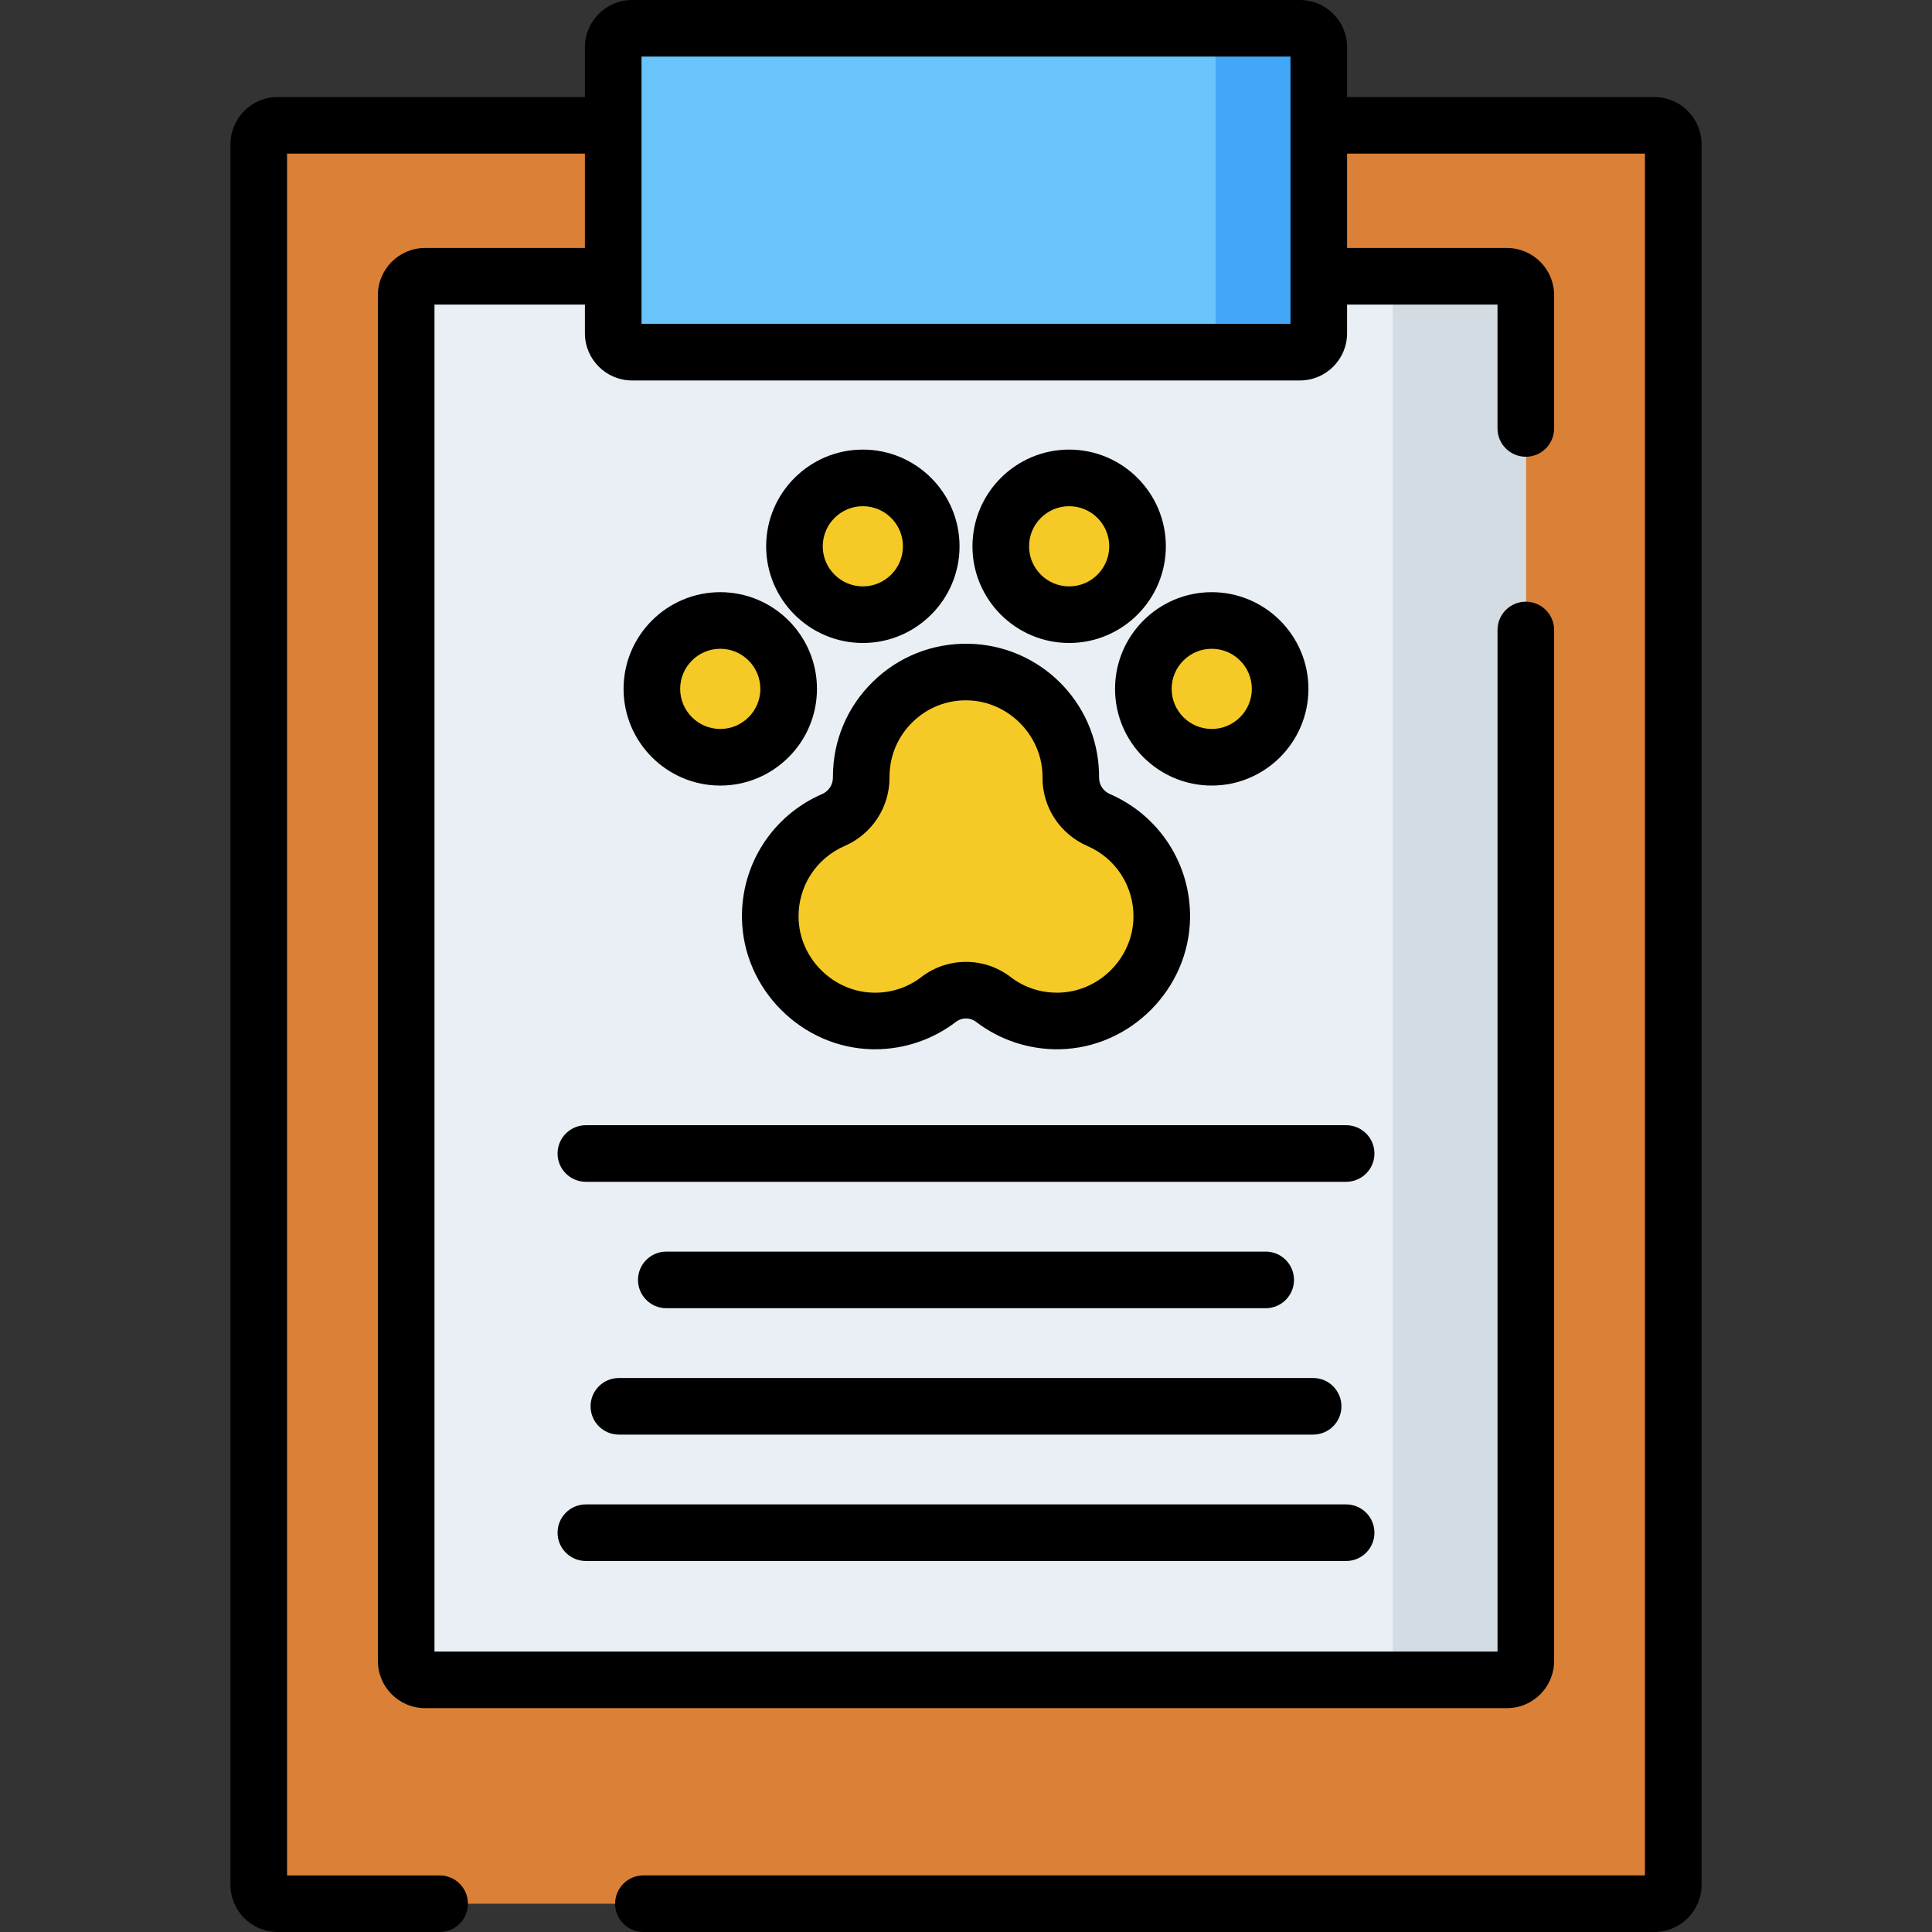 <?xml version="1.0" encoding="iso-8859-1"?>
<!-- Generator: Adobe Illustrator 19.0.0, SVG Export Plug-In . SVG Version: 6.00 Build 0)  -->
<svg version="1.1" id="Capa_1" xmlns="http://www.w3.org/2000/svg" xmlns:xlink="http://www.w3.org/1999/xlink" x="0px" y="0px"
	 viewBox="0 0 512 512" style="enable-background:new 0 0 512 512;" xml:space="preserve">
<rect x="0" y="0" width="512" height="512" fill="#333333" stroke="none"/>
<path style="fill:#DB8137;" d="M438.427,504.501H73.574c-2.761,0-5-2.239-5-5V38.216c0-2.761,2.239-5,5-5h364.853
	c2.761,0,5,2.239,5,5v461.286C443.427,502.262,441.188,504.501,438.427,504.501z"/>
<path style="fill:#E9EFF4;" d="M399.358,445.179H112.643c-2.761,0-5-2.239-5-5V78.212c0-2.761,2.239-5,5-5h286.714
	c2.761,0,5,2.239,5,5v361.967C404.357,442.94,402.119,445.179,399.358,445.179z"/>
<path style="fill:#D3DCE2;" d="M404.357,78.212v361.967c0,2.76-2.24,5-5,5h-35.237c2.76,0,5-2.24,5-5V78.212c0-2.76-2.24-5-5-5
	h35.237C402.117,73.212,404.357,75.452,404.357,78.212z"/>
<path style="fill:#68C4FB;" d="M344.493,93.328H167.508c-2.761,0-5-2.239-5-5V12.499c0-2.761,2.239-5,5-5h176.984
	c2.761,0,5,2.239,5,5v75.829C349.492,91.089,347.254,93.328,344.493,93.328z"/>
<path style="fill:#42A7F9;" d="M349.492,12.498v75.833c0,2.76-2.24,5-5,5h-27.338c2.76,0,5-2.24,5-5V12.498c0-2.76-2.24-5-5-5
	h27.338C347.252,7.498,349.492,9.738,349.492,12.498z"/>
<g>
	<path style="fill:#F5CA26;" d="M283.774,206.075c0.003-0.359-0.002-0.721-0.013-1.083c-0.458-14.714-12.537-26.633-27.257-26.894
		c-15.57-0.276-28.278,12.263-28.278,27.77c0,0.061,0,0.123,0.001,0.184c0.032,4.916-2.885,9.309-7.393,11.268
		c-9.972,4.333-16.904,14.344-16.709,25.956c0.251,14.845,12.346,26.985,27.19,27.288c6.572,0.134,12.635-2.017,17.452-5.711
		c4.256-3.264,10.21-3.264,14.466,0c4.818,3.695,10.881,5.845,17.452,5.711c14.844-0.303,26.939-12.443,27.19-27.288
		c0.196-11.612-6.736-21.623-16.709-25.957C286.666,215.366,283.738,210.983,283.774,206.075z"/>
	<circle style="fill:#F5CA26;" cx="190.883" cy="182.554" r="18.128"/>
	<circle style="fill:#F5CA26;" cx="228.66" cy="144.767" r="18.128"/>
	<circle style="fill:#F5CA26;" cx="321.122" cy="182.554" r="18.128"/>
	<circle style="fill:#F5CA26;" cx="283.335" cy="144.767" r="18.128"/>
</g>
<path d="M438.427,25.717h-81.435V12.499C356.992,5.606,351.386,0,344.494,0H167.509c-6.892,0-12.499,5.606-12.499,12.499v13.218
	H73.574c-6.892,0-12.499,5.606-12.499,12.499v461.286c0,6.892,5.606,12.499,12.499,12.499h42.939c4.142,0,7.499-3.358,7.499-7.499
	s-3.358-7.499-7.499-7.499H76.074V40.715h78.936v24.998h-42.366c-6.892,0-12.499,5.606-12.499,12.499v361.967
	c0,6.892,5.606,12.499,12.499,12.499h286.714c6.892,0,12.499-5.607,12.499-12.499V166.954c0-4.142-3.357-7.499-7.499-7.499
	s-7.499,3.358-7.499,7.499V437.68H115.143V80.712h39.866v7.616c0,6.892,5.606,12.499,12.499,12.499h176.984
	c6.892,0,12.499-5.606,12.499-12.499v-7.616h39.866v32.83c0,4.142,3.357,7.499,7.499,7.499s7.499-3.358,7.499-7.499v-35.33
	c0-6.892-5.606-12.499-12.499-12.499h-42.366V40.715h78.935v456.286H170.508c-4.142,0-7.499,3.358-7.499,7.499
	s3.358,7.499,7.499,7.499h267.918c6.892,0,12.499-5.607,12.499-12.499V38.216C450.926,31.323,445.319,25.717,438.427,25.717z
	 M341.993,85.828H170.008v-70.83h171.985V85.828z"/>
<path d="M231.282,180.706c-6.806,6.686-10.554,15.624-10.554,25.163v0.234c0.012,1.871-1.119,3.575-2.883,4.341
	c-13.132,5.705-21.46,18.643-21.218,32.961c0.317,18.728,15.809,34.276,34.535,34.659c0.237,0.005,0.474,0.007,0.711,0.007
	c7.735,0,15.331-2.567,21.458-7.265c1.571-1.206,3.767-1.205,5.339,0c6.316,4.844,14.199,7.424,22.169,7.258
	c18.726-0.383,34.219-15.931,34.535-34.659c0.242-14.318-8.087-27.256-21.219-32.961c-1.764-0.766-2.895-2.456-2.883-4.307
	c0.004-0.46-0.002-0.923-0.017-1.377c-0.584-18.82-15.791-33.825-34.619-34.159C247.091,170.443,238.087,174.02,231.282,180.706z
	 M276.266,205.236c0.009,0.261,0.011,0.521,0.009,0.779c0,0.002,0,0.004,0,0.006c-0.058,7.876,4.615,15.013,11.905,18.179
	c7.549,3.28,12.338,10.719,12.198,18.951c-0.182,10.762-9.084,19.697-19.844,19.916c-4.68,0.086-9.06-1.346-12.736-4.165
	c-3.474-2.664-7.635-3.995-11.797-3.995c-4.162,0-8.324,1.332-11.796,3.995c-3.677,2.819-8.095,4.269-12.736,4.165
	c-10.76-0.22-19.663-9.154-19.844-19.916c-0.139-8.232,4.649-15.671,12.199-18.951c7.283-3.165,11.956-10.307,11.904-18.206v-0.125
	c0-5.483,2.155-10.62,6.066-14.464c3.912-3.843,9.095-5.934,14.579-5.807C267.011,185.786,275.935,194.592,276.266,205.236z"/>
<path d="M165.254,182.558c0,14.13,11.496,25.625,25.625,25.625s25.625-11.496,25.625-25.625c0-14.129-11.495-25.625-25.625-25.625
	S165.254,168.428,165.254,182.558z M201.504,182.558c0,5.859-4.767,10.626-10.626,10.626s-10.626-4.768-10.626-10.626
	c0-5.858,4.768-10.626,10.626-10.626S201.504,176.698,201.504,182.558z"/>
<path d="M228.664,119.147c-14.13,0-25.625,11.495-25.625,25.625s11.496,25.625,25.625,25.625c14.129,0,25.625-11.496,25.625-25.625
	S242.794,119.147,228.664,119.147z M228.664,155.399c-5.859,0-10.626-4.768-10.626-10.626c0-5.858,4.768-10.626,10.626-10.626
	c5.858,0,10.626,4.767,10.626,10.626C239.29,150.632,234.523,155.399,228.664,155.399z"/>
<path d="M321.123,208.183c14.13,0,25.625-11.496,25.625-25.625c0-14.129-11.495-25.625-25.625-25.625
	c-14.13,0-25.625,11.495-25.625,25.625C295.498,196.688,306.993,208.183,321.123,208.183z M321.123,171.932
	c5.858,0,10.626,4.767,10.626,10.626c0,5.859-4.768,10.626-10.626,10.626c-5.858,0-10.626-4.768-10.626-10.626
	C310.497,176.699,315.264,171.932,321.123,171.932z"/>
<path d="M283.337,119.147c-14.13,0-25.625,11.495-25.625,25.625s11.495,25.625,25.625,25.625c14.13,0,25.625-11.496,25.625-25.625
	S297.467,119.147,283.337,119.147z M283.337,155.399c-5.858,0-10.626-4.768-10.626-10.626c0-5.858,4.768-10.626,10.626-10.626
	c5.858,0,10.626,4.767,10.626,10.626C293.963,150.632,289.196,155.399,283.337,155.399z"/>
<path d="M356.741,298.192H155.26c-4.142,0-7.499,3.358-7.499,7.499c0,4.142,3.358,7.499,7.499,7.499h201.482
	c4.143,0,7.499-3.358,7.499-7.499C364.241,301.55,360.884,298.192,356.741,298.192z"/>
<path d="M335.425,346.688c4.143,0,7.499-3.358,7.499-7.499s-3.357-7.499-7.499-7.499h-158.85c-4.142,0-7.499,3.358-7.499,7.499
	s3.358,7.499,7.499,7.499H335.425z"/>
<path d="M156.507,372.685c0,4.142,3.358,7.499,7.499,7.499h183.988c4.143,0,7.499-3.358,7.499-7.499s-3.357-7.499-7.499-7.499
	H164.007C159.865,365.186,156.507,368.544,156.507,372.685z"/>
<path d="M147.76,406.182c0,4.142,3.358,7.499,7.499,7.499h201.482c4.143,0,7.499-3.358,7.499-7.499c0-4.142-3.357-7.499-7.499-7.499
	H155.26C151.118,398.683,147.76,402.041,147.76,406.182z"/>
<g>
</g>
<g>
</g>
<g>
</g>
<g>
</g>
<g>
</g>
<g>
</g>
<g>
</g>
<g>
</g>
<g>
</g>
<g>
</g>
<g>
</g>
<g>
</g>
<g>
</g>
<g>
</g>
<g>
</g>
</svg>
